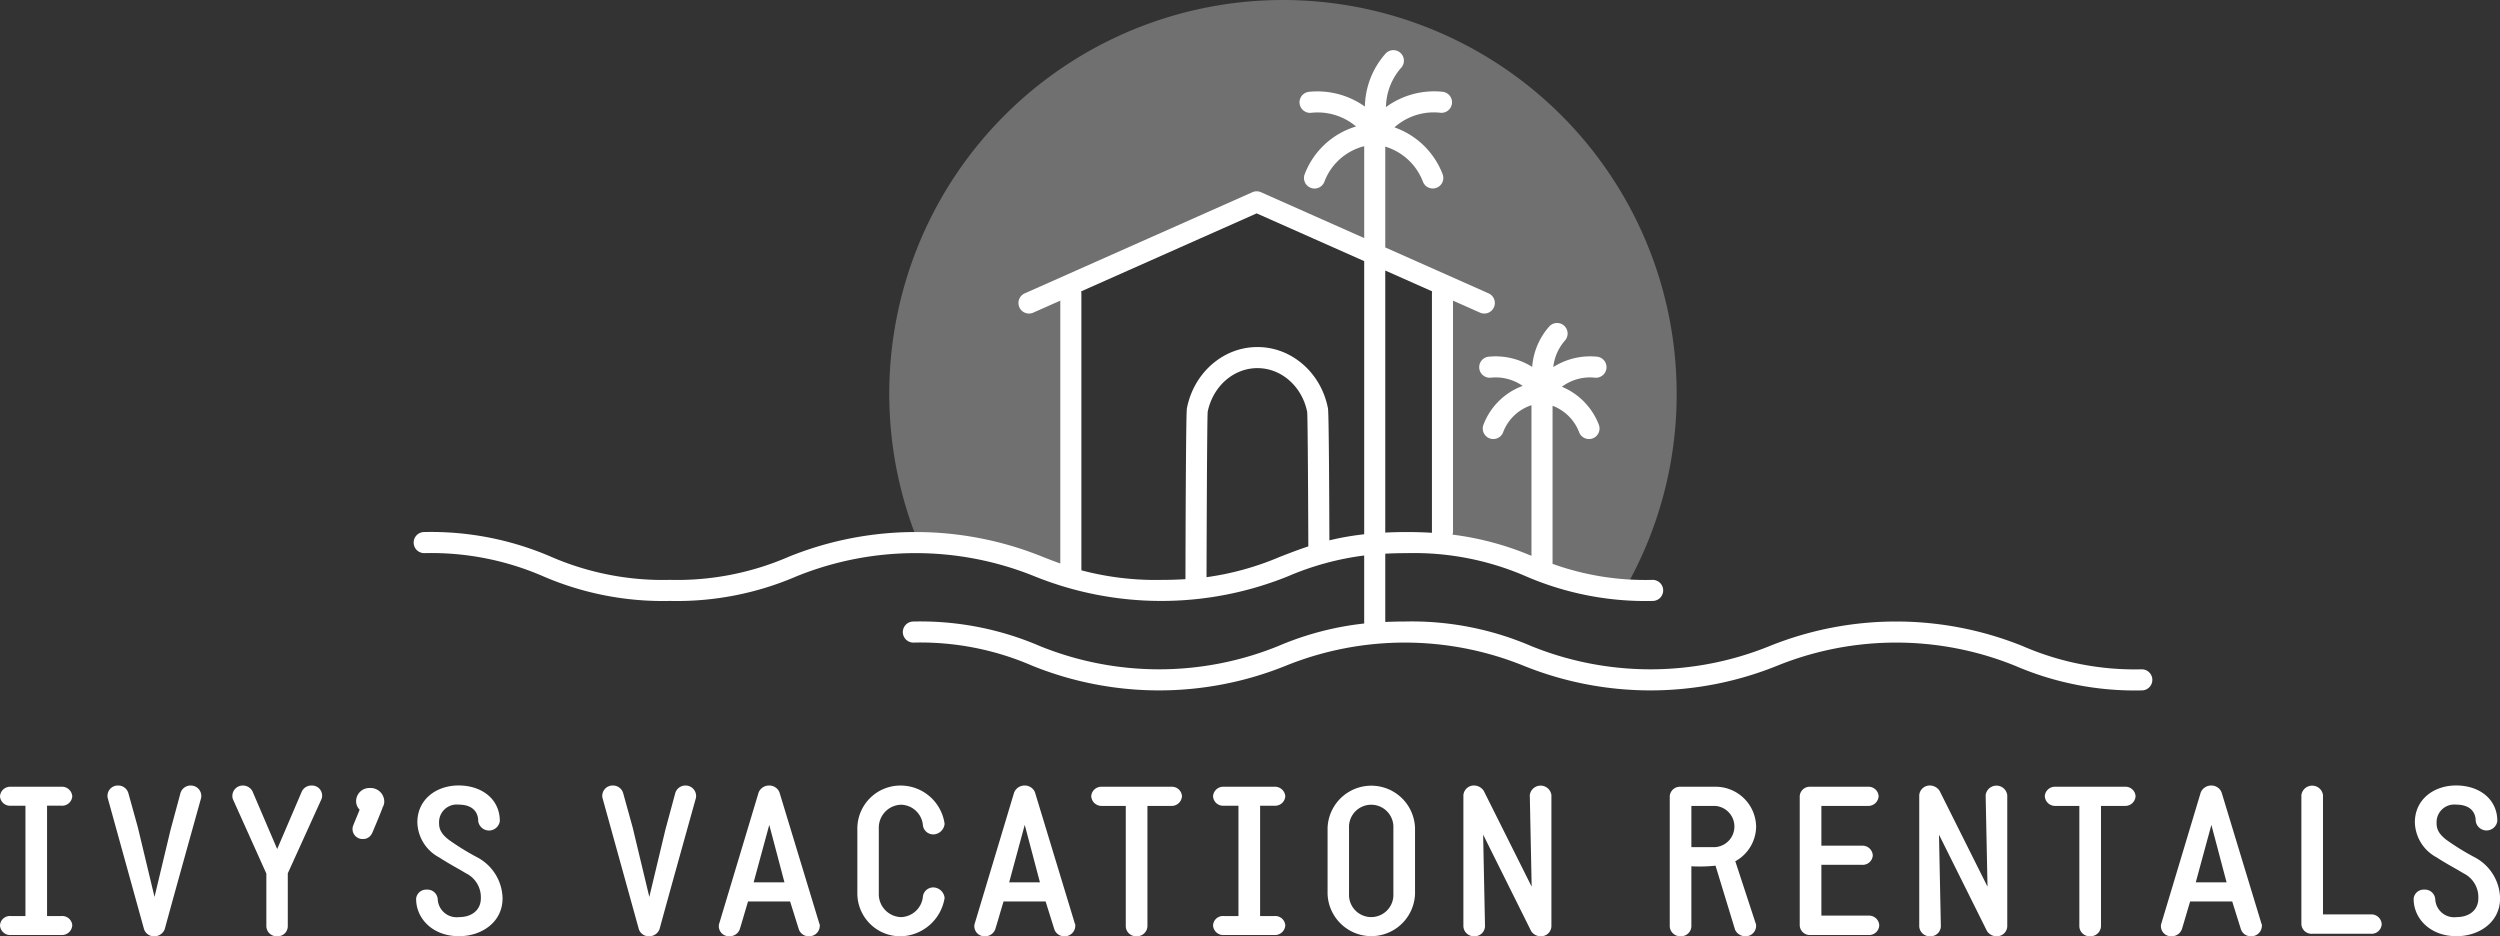<svg id="Logo" xmlns="http://www.w3.org/2000/svg" xmlns:xlink="http://www.w3.org/1999/xlink" width="277.552" height="103.944" viewBox="0 0 277.552 103.944">
  <rect x="0" y="0" width="277.552" height="103.944" fill="#333333" stroke="none"/>
  <defs>
    <clipPath id="clip-path">
      <rect id="Rectangle_325" data-name="Rectangle 325" width="277.552" height="103.944" fill="#fff"/>
    </clipPath>
  </defs>
  <g id="Group_276" data-name="Group 276" clip-path="url(#clip-path)">
    <path id="Path_1568" data-name="Path 1568" d="M329.982,43.7a43.5,43.5,0,0,1-5.965,22.055,58.587,58.587,0,0,1-10.154-2.71,60.045,60.045,0,0,0-9.88-2.863c-.717-5.47.247-24.894.039-28.336,0,0-17.2-6.866-20.6-9.23-3.494,1.2-16.374,7.327-20.728,9.465,0,0-.5,22.215.026,32.044-8.813-3.676-16.806-3.631-16.932-3.939A43.709,43.709,0,1,1,329.982,43.7" transform="translate(-143.837 0.001)" fill="#fff" opacity="0.3"/>
    <path id="Path_1569" data-name="Path 1569" d="M8.022,229.986A1.147,1.147,0,0,1,6.8,231.049H1.225A1.133,1.133,0,0,1,0,229.986a1.1,1.1,0,0,1,1.225-1.04h1.6V216.694h-1.6A1.117,1.117,0,0,1,0,215.653a1.134,1.134,0,0,1,1.225-1.063H6.8a1.147,1.147,0,0,1,1.225,1.063,1.13,1.13,0,0,1-1.225,1.04H5.224v12.252H6.8a1.115,1.115,0,0,1,1.225,1.04" transform="translate(0 -127.244)" fill="#fff"/>
    <path id="Path_1570" data-name="Path 1570" d="M33.37,230.223l-4.045-14.61a1.148,1.148,0,0,1,1.155-1.364,1.181,1.181,0,0,1,1.133.809l1.064,3.838,1.849,7.721,1.78-7.444,1.11-4.115a1.181,1.181,0,0,1,1.133-.809,1.167,1.167,0,0,1,1.156,1.364c-1.318,4.739-2.751,9.848-4.046,14.587a1.224,1.224,0,0,1-1.133.786,1.161,1.161,0,0,1-1.156-.763" transform="translate(-17.372 -127.041)" fill="#fff"/>
    <path id="Path_1571" data-name="Path 1571" d="M73.266,215.751,69.521,224v5.9a1.123,1.123,0,0,1-1.179,1.086,1.144,1.144,0,0,1-1.2-1.086v-5.872l-3.721-8.276a1.155,1.155,0,0,1,1.086-1.5,1.2,1.2,0,0,1,1.087.624l2.75,6.426,2.751-6.426a1.173,1.173,0,0,1,1.086-.624,1.118,1.118,0,0,1,1.087,1.5" transform="translate(-37.571 -127.041)" fill="#fff"/>
    <path id="Path_1572" data-name="Path 1572" d="M99.518,217.011v-.046a.394.394,0,0,1-.046.116l.023-.023c-.069.185-.277.763-1.179,2.89v-.024a1.08,1.08,0,0,1-1.063.671,1.106,1.106,0,0,1-1.064-1.434c.232-.6.509-1.225.74-1.826a1.309,1.309,0,0,1-.393-.925,1.472,1.472,0,0,1,1.526-1.479,1.518,1.518,0,0,1,1.6,1.479,1.276,1.276,0,0,1-.139.6" transform="translate(-57.001 -127.446)" fill="#fff"/>
    <path id="Path_1573" data-name="Path 1573" d="M113.485,226.871a1.119,1.119,0,0,1,1.179-1.063,1.148,1.148,0,0,1,1.226,1.063,2.1,2.1,0,0,0,2.358,1.988c1.48,0,2.428-.832,2.428-2.081A2.952,2.952,0,0,0,119.033,224l-.624-.37c-1.526-.856-1.942-1.132-2.381-1.41a4.528,4.528,0,0,1-2.4-3.884c0-2.566,2.126-4.092,4.577-4.092,2.566,0,4.578,1.5,4.578,3.953a1.211,1.211,0,0,1-2.4,0c0-1.064-.694-1.826-2.174-1.826a1.96,1.96,0,0,0-2.173,1.942c0,.509,0,1.2,1.248,2.081a28.216,28.216,0,0,0,2.936,1.8,5.263,5.263,0,0,1,2.867,4.577c0,2.682-2.358,4.207-4.832,4.207-2.982,0-4.762-2.011-4.762-4.115" transform="translate(-67.292 -127.041)" fill="#fff"/>
    <path id="Path_1574" data-name="Path 1574" d="M168.326,230.223l-4.046-14.61a1.148,1.148,0,0,1,1.156-1.364,1.181,1.181,0,0,1,1.133.809l1.063,3.838,1.85,7.721,1.78-7.444,1.11-4.115a1.18,1.18,0,0,1,1.133-.809,1.167,1.167,0,0,1,1.156,1.364c-1.318,4.739-2.751,9.848-4.046,14.587a1.223,1.223,0,0,1-1.132.786,1.16,1.16,0,0,1-1.156-.763" transform="translate(-97.395 -127.041)" fill="#fff"/>
    <path id="Path_1575" data-name="Path 1575" d="M207.218,229.622a1.176,1.176,0,0,1-1.2,1.364,1.155,1.155,0,0,1-1.11-.763l-.971-3.1h-4.67c-.324,1.063-.6,2.057-.925,3.1a1.2,1.2,0,0,1-1.156.763,1.123,1.123,0,0,1-1.133-1.387v.023l4.392-14.61a1.259,1.259,0,0,1,1.179-.763,1.219,1.219,0,0,1,1.133.763l4.438,14.61ZM203.311,225l-1.688-6.38L199.889,225Z" transform="translate(-116.219 -127.041)" fill="#fff"/>
    <path id="Path_1576" data-name="Path 1576" d="M233.845,226.27v-7.3a4.781,4.781,0,0,1,4.855-4.716,4.934,4.934,0,0,1,4.832,4.254,1.3,1.3,0,0,1-1.087,1.156,1.16,1.16,0,0,1-1.317-.948,2.5,2.5,0,0,0-2.428-2.335,2.548,2.548,0,0,0-2.474,2.59v7.3a2.547,2.547,0,0,0,2.474,2.589,2.522,2.522,0,0,0,2.428-2.335,1.16,1.16,0,0,1,1.317-.948,1.3,1.3,0,0,1,1.087,1.156,5.057,5.057,0,0,1-4.832,4.254,4.767,4.767,0,0,1-4.855-4.716" transform="translate(-138.661 -127.041)" fill="#fff"/>
    <path id="Path_1577" data-name="Path 1577" d="M276.911,229.622a1.176,1.176,0,0,1-1.2,1.364,1.155,1.155,0,0,1-1.11-.763l-.971-3.1h-4.67c-.324,1.063-.6,2.057-.925,3.1a1.2,1.2,0,0,1-1.156.763,1.122,1.122,0,0,1-1.132-1.387v.023l4.392-14.61a1.26,1.26,0,0,1,1.179-.763,1.218,1.218,0,0,1,1.133.763l4.438,14.61ZM273,225l-1.688-6.38L269.583,225Z" transform="translate(-157.545 -127.041)" fill="#fff"/>
    <path id="Path_1578" data-name="Path 1578" d="M306.508,214.59a1.124,1.124,0,0,1,1.2,1.04,1.144,1.144,0,0,1-1.2,1.086h-2.635V230.1a1.165,1.165,0,0,1-1.225,1.086,1.137,1.137,0,0,1-1.179-1.086V216.717h-2.635a1.144,1.144,0,0,1-1.2-1.086,1.124,1.124,0,0,1,1.2-1.04Z" transform="translate(-176.484 -127.244)" fill="#fff"/>
    <path id="Path_1579" data-name="Path 1579" d="M338.882,229.986a1.147,1.147,0,0,1-1.225,1.063h-5.571a1.133,1.133,0,0,1-1.225-1.063,1.1,1.1,0,0,1,1.225-1.04h1.595V216.694h-1.595a1.117,1.117,0,0,1-1.225-1.04,1.133,1.133,0,0,1,1.225-1.063h5.571a1.148,1.148,0,0,1,1.225,1.063,1.13,1.13,0,0,1-1.225,1.04h-1.572v12.252h1.572a1.116,1.116,0,0,1,1.225,1.04" transform="translate(-196.187 -127.244)" fill="#fff"/>
    <path id="Path_1580" data-name="Path 1580" d="M362.1,226.27v-7.3a4.857,4.857,0,0,1,9.709,0v7.3a4.857,4.857,0,0,1-9.709,0m2.381-7.3v7.3a2.465,2.465,0,1,0,4.924,0v-7.3a2.465,2.465,0,1,0-4.924,0" transform="translate(-214.711 -127.041)" fill="#fff"/>
    <path id="Path_1581" data-name="Path 1581" d="M406.647,230.384,401.33,219.7l.208,10.195a1.144,1.144,0,0,1-1.2,1.086,1.158,1.158,0,0,1-1.2-1.086V215.312a1.171,1.171,0,0,1,1.2-1.064,1.3,1.3,0,0,1,1.063.6l5.317,10.634-.208-10.172a1.211,1.211,0,0,1,2.4,0V229.9a1.148,1.148,0,0,1-.925,1.063l.046-.023a.842.842,0,0,1-.324.046,1.274,1.274,0,0,1-1.064-.6" transform="translate(-236.671 -127.041)" fill="#fff"/>
    <path id="Path_1582" data-name="Path 1582" d="M464.992,229.8a1.161,1.161,0,0,1-1.156,1.387,1.259,1.259,0,0,1-1.156-.717l-2.173-7.12a16.628,16.628,0,0,1-2.682.069v6.7a1.141,1.141,0,0,1-1.2,1.064,1.156,1.156,0,0,1-1.2-1.064V215.629a1.138,1.138,0,0,1,1.2-1.04h3.814A4.5,4.5,0,0,1,465.015,219a4.447,4.447,0,0,1-2.312,3.86l2.266,6.912Zm-4.554-8.507a2.292,2.292,0,0,0,0-4.577h-2.612v4.577Z" transform="translate(-270.048 -127.243)" fill="#fff"/>
    <path id="Path_1583" data-name="Path 1583" d="M499.7,229.986a1.126,1.126,0,0,1-1.2,1.063h-6.45a1.119,1.119,0,0,1-1.179-1.063V215.63a1.116,1.116,0,0,1,1.179-1.04h6.381a1.124,1.124,0,0,1,1.2,1.04,1.144,1.144,0,0,1-1.2,1.086h-5.156v4.416h4.508a1.143,1.143,0,0,1,1.2,1.086,1.123,1.123,0,0,1-1.2,1.04h-4.508v5.64h5.225a1.13,1.13,0,0,1,1.2,1.087" transform="translate(-291.064 -127.244)" fill="#fff"/>
    <path id="Path_1584" data-name="Path 1584" d="M530.981,230.384l-5.317-10.68.208,10.195a1.144,1.144,0,0,1-1.2,1.086,1.159,1.159,0,0,1-1.2-1.086V215.312a1.171,1.171,0,0,1,1.2-1.064,1.3,1.3,0,0,1,1.063.6l5.317,10.634-.208-10.172a1.211,1.211,0,0,1,2.4,0V229.9a1.147,1.147,0,0,1-.924,1.063l.046-.023a.838.838,0,0,1-.324.046,1.274,1.274,0,0,1-1.063-.6" transform="translate(-310.396 -127.041)" fill="#fff"/>
    <path id="Path_1585" data-name="Path 1585" d="M566.6,214.59a1.124,1.124,0,0,1,1.2,1.04,1.144,1.144,0,0,1-1.2,1.086H563.96V230.1a1.165,1.165,0,0,1-1.225,1.086,1.137,1.137,0,0,1-1.179-1.086V216.717h-2.635a1.144,1.144,0,0,1-1.2-1.086,1.124,1.124,0,0,1,1.2-1.04Z" transform="translate(-330.706 -127.244)" fill="#fff"/>
    <path id="Path_1586" data-name="Path 1586" d="M600.557,229.622a1.176,1.176,0,0,1-1.2,1.364,1.155,1.155,0,0,1-1.11-.763l-.971-3.1h-4.67c-.324,1.063-.6,2.057-.925,3.1a1.2,1.2,0,0,1-1.156.763,1.123,1.123,0,0,1-1.133-1.387v.023l4.392-14.61a1.259,1.259,0,0,1,1.179-.763,1.219,1.219,0,0,1,1.133.763l4.438,14.61ZM596.651,225l-1.688-6.38L593.229,225Z" transform="translate(-349.454 -127.041)" fill="#fff"/>
    <path id="Path_1587" data-name="Path 1587" d="M636.619,229.645a1.126,1.126,0,0,1-1.2,1.063H628.9a1.126,1.126,0,0,1-1.2-1.063V215.312a1.211,1.211,0,0,1,2.4,0v13.246h5.317a1.144,1.144,0,0,1,1.2,1.086" transform="translate(-372.199 -127.041)" fill="#fff"/>
    <path id="Path_1588" data-name="Path 1588" d="M658.312,226.871a1.119,1.119,0,0,1,1.179-1.063,1.147,1.147,0,0,1,1.225,1.063,2.1,2.1,0,0,0,2.358,1.988c1.48,0,2.427-.832,2.427-2.081A2.952,2.952,0,0,0,663.86,224l-.625-.37c-1.526-.856-1.942-1.132-2.381-1.41a4.528,4.528,0,0,1-2.4-3.884c0-2.566,2.127-4.092,4.578-4.092,2.566,0,4.577,1.5,4.577,3.953a1.212,1.212,0,0,1-2.4,0c0-1.064-.693-1.826-2.172-1.826a1.96,1.96,0,0,0-2.173,1.942c0,.509,0,1.2,1.248,2.081a28.119,28.119,0,0,0,2.936,1.8,5.263,5.263,0,0,1,2.866,4.577c0,2.682-2.358,4.207-4.832,4.207-2.982,0-4.762-2.011-4.762-4.115" transform="translate(-390.353 -127.041)" fill="#fff"/>
    <path id="Path_1589" data-name="Path 1589" d="M304.689,82.43a31.184,31.184,0,0,1-13.215-2.574,37.544,37.544,0,0,0-28.126,0,35.206,35.206,0,0,1-26.429,0,33.549,33.549,0,0,0-14.062-2.733c-.762,0-1.475.019-2.16.05v-7.58c.751-.039,1.549-.061,2.407-.061a31.174,31.174,0,0,1,13.215,2.574,33.545,33.545,0,0,0,14.062,2.734,1.17,1.17,0,1,0,0-2.34,30.378,30.378,0,0,1-11.111-1.779V53.169a5.079,5.079,0,0,1,2.956,2.951,1.17,1.17,0,1,0,2.165-.887,7.452,7.452,0,0,0-4.084-4.173,5.2,5.2,0,0,1,3.678-1.007,1.17,1.17,0,0,0,.208-2.332,7.641,7.641,0,0,0-4.842,1.153,5.349,5.349,0,0,1,1.3-2.951,1.17,1.17,0,1,0-1.778-1.521,7.636,7.636,0,0,0-1.865,4.453,7.652,7.652,0,0,0-4.814-1.134,1.17,1.17,0,0,0,.208,2.332,5.225,5.225,0,0,1,3.55.911,7.406,7.406,0,0,0-4.337,4.269,1.17,1.17,0,1,0,2.165.887,5.018,5.018,0,0,1,3.149-3.011V69.832a33.174,33.174,0,0,0-8.765-2.356,1.163,1.163,0,0,0,.055-.338V41.5l3,1.332a1.157,1.157,0,0,0,.475.1,1.171,1.171,0,0,0,.475-2.24l-11.472-5.1V24.4a6.46,6.46,0,0,1,4.192,3.922,1.17,1.17,0,1,0,2.166-.887,8.865,8.865,0,0,0-5.339-5.172,6.562,6.562,0,0,1,5.118-1.621,1.17,1.17,0,1,0,.208-2.332,9.053,9.053,0,0,0-6.266,1.7,6.75,6.75,0,0,1,1.7-4.379,1.17,1.17,0,1,0-1.778-1.521,9.1,9.1,0,0,0-2.262,5.843,9.092,9.092,0,0,0-6.19-1.638,1.17,1.17,0,1,0,.208,2.332,6.593,6.593,0,0,1,5,1.517,8.8,8.8,0,0,0-5.693,5.276,1.17,1.17,0,0,0,2.166.887,6.393,6.393,0,0,1,4.433-3.975V34.555l-11.463-5.093a1.169,1.169,0,0,0-.95,0L180.669,40.692a1.17,1.17,0,1,0,.95,2.139l3-1.332V70.684c-.678-.245-1.338-.5-2-.76a37.533,37.533,0,0,0-28.126,0A31.169,31.169,0,0,1,141.277,72.5a31.17,31.17,0,0,1-13.213-2.574A33.546,33.546,0,0,0,114,67.19a1.17,1.17,0,0,0,0,2.341,31.17,31.17,0,0,1,13.214,2.574,33.537,33.537,0,0,0,14.062,2.734,33.539,33.539,0,0,0,14.061-2.734,35.2,35.2,0,0,1,26.427,0,37.538,37.538,0,0,0,28.126,0,31.523,31.523,0,0,1,8.467-2.312v7.551a33.426,33.426,0,0,0-9.562,2.512,35.2,35.2,0,0,1-26.426,0,33.549,33.549,0,0,0-14.062-2.733,1.17,1.17,0,1,0,0,2.34,31.168,31.168,0,0,1,13.212,2.574,37.535,37.535,0,0,0,28.124,0,35.2,35.2,0,0,1,26.426,0,37.542,37.542,0,0,0,28.127,0,35.205,35.205,0,0,1,26.429,0,33.549,33.549,0,0,0,14.063,2.734,1.17,1.17,0,0,0,0-2.341M225.9,40.468a1.2,1.2,0,0,0-.022.221V67.138a1.13,1.13,0,0,0,.014.135c-.869-.052-1.791-.083-2.789-.083-.852,0-1.651.021-2.407.059V38.156ZM209.042,69.924a31.777,31.777,0,0,1-8.188,2.278c.009-3.789.057-17.233.126-18.346a6.552,6.552,0,0,1,.328-1.12,6.311,6.311,0,0,1,.531-1.054,6.074,6.074,0,0,1,.7-.913,5.856,5.856,0,0,1,.841-.747,5.52,5.52,0,0,1,.954-.558,5.226,5.226,0,0,1,4.34,0,5.481,5.481,0,0,1,.955.559,5.824,5.824,0,0,1,.841.747,6.129,6.129,0,0,1,.7.913,6.4,6.4,0,0,1,.532,1.055,6.584,6.584,0,0,1,.328,1.125c.07,1,.118,12.173.125,14.92-1.1.362-2.112.753-3.111,1.143m5.45-1.812c-.011-3.593-.051-14.086-.156-14.642a8.881,8.881,0,0,0-.458-1.588,8.729,8.729,0,0,0-.727-1.443,8.5,8.5,0,0,0-.966-1.261,8.154,8.154,0,0,0-1.178-1.046,7.838,7.838,0,0,0-1.363-.8,7.566,7.566,0,0,0-6.281,0,7.912,7.912,0,0,0-1.362.8,8.167,8.167,0,0,0-1.178,1.046,8.444,8.444,0,0,0-.967,1.262,8.675,8.675,0,0,0-.727,1.443,8.866,8.866,0,0,0-.459,1.59c-.111.587-.151,15.57-.158,18.948-.833.05-1.719.08-2.686.08a32.175,32.175,0,0,1-8.868-1.064V40.689a1.162,1.162,0,0,0-.023-.221l19.483-8.657,11.938,5.3V67.437a30.615,30.615,0,0,0-3.865.675" transform="translate(-66.904 -8.122)" fill="#fff"/>
  </g>
</svg>
